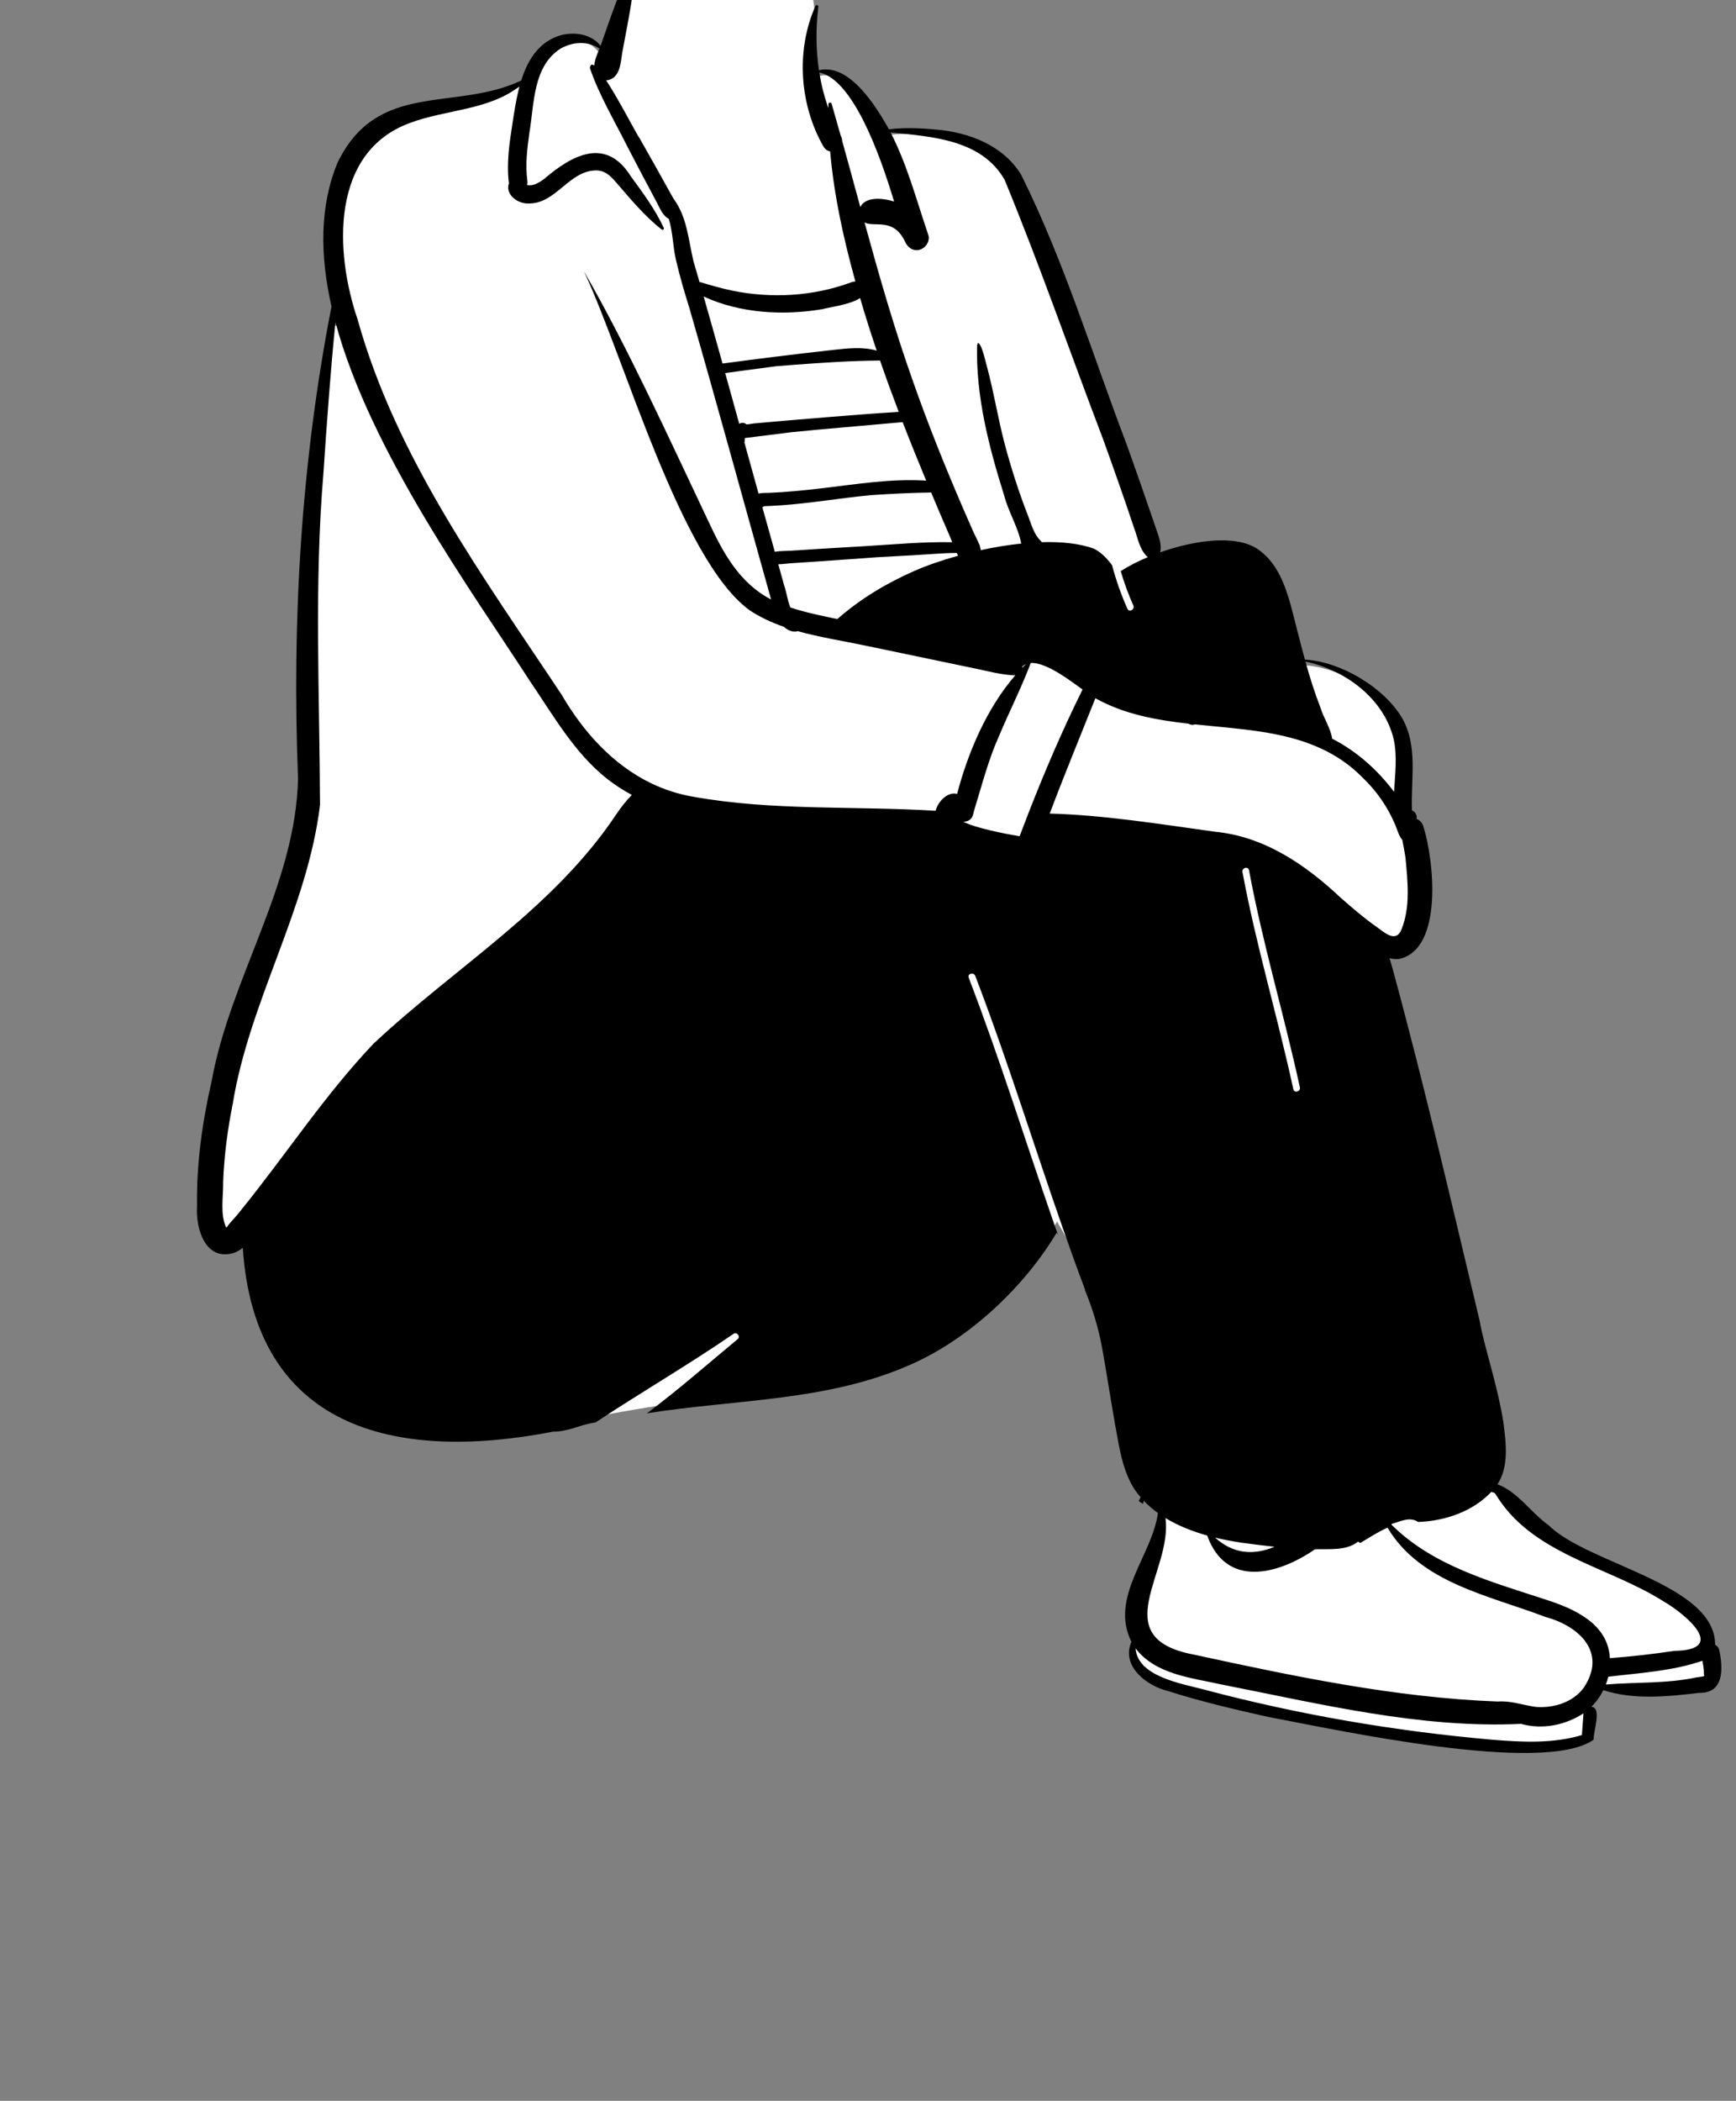 <?xml version="1.0" encoding="UTF-8"?>
<svg width="1534px" height="1856px" viewBox="0 0 1534 1856" version="1.1" xmlns="http://www.w3.org/2000/svg" xmlns:xlink="http://www.w3.org/1999/xlink">
    <rect x="0" y="0" width="1534" height="1856" fill="#808080" stroke="none"/>
    <!-- Generator: Sketch 62 (91390) - https://sketch.com -->
    <title>pose/sitting/closed_legs-1</title>
    
    <g id="pose/sitting/closed_legs-1" stroke="none" stroke-width="1" fill="none" fill-rule="evenodd">
        <path d="M1508.362,1440.948 C1478.682,1398.706 1416.119,1391.713 1375.928,1362.112 C1354.755,1345.876 1332.35,1335.13 1315.896,1313.269 C1342.094,1282.484 1309.695,1210.318 1303.029,1168.643 C1276.61,1059.532 1252.175,948.677 1220.753,839.695 C1275.206,856.65 1261.02,755.131 1253.243,731.656 C1252.705,728.429 1248.709,727.785 1246.26,726.768 C1246.945,722.159 1248.832,721.148 1243.111,719.875 C1241.198,692.254 1249.011,661.325 1234.89,636.925 C1218.974,610.293 1180.928,588.005 1149.494,587.637 C1127.412,499.927 1123.366,458.558 1018.749,495.738 C1021.063,487.195 1021.782,479.36 1017.751,470.73 C1002.019,423.183 982.249,371.168 965.057,322.984 C945.243,267.535 924.754,210.198 898.254,156.921 C879.798,123.089 822.057,114.044 782.919,119.645 C773.583,103.17 750.049,57.6 720.279,68.136 C720.055,54.392 719.842,40.648 719.664,26.903 C719.51,14.955 720.767,2.704 716.174,-8.64 C711.308,-20.657 701.401,-26.999 689.765,-31.599 C654.545,-43.235 614.082,-61.929 576.916,-50.362 C544.444,-35.539 548.226,20.199 532.512,50.498 C510.49,17.839 472.935,39.737 464.99,74.763 C374.525,110.83 296.768,69.857 290.979,211.438 C295.967,237.247 300.208,261.456 297.844,287.518 L295.107,287.798 C271.953,413.247 263.049,547.722 268.646,687.522 C267.525,742.566 247.47,793.941 228.076,843.613 C213.811,880.137 199.081,917.904 192.098,956.653 C184.355,988.926 155.892,1144.122 219.183,1092.598 C221.608,1269.16 378.914,1291.765 520.569,1252.766 C670.95,1221.497 840.24,1230.487 934.094,1079.215 C965.933,1133.711 976.918,1167.357 984.91,1224.344 C993.681,1266.09 1006.417,1313.502 1029.828,1341.115 C1009.67,1377.407 999.797,1421.617 1000.77,1450.432 C1001.152,1461.75 995.976,1466.991 1003.415,1474.027 C1039.097,1507.777 1118.708,1508.156 1179.244,1523.182 C1220.753,1528.466 1370.844,1548.68 1393.782,1535.504 C1409.779,1539.978 1391.175,1498.339 1407.171,1497.45 C1412.644,1497.491 1413.377,1490.519 1418.997,1490.775 C1454.874,1492.411 1532.226,1502.959 1513.524,1474.027 L1508.362,1440.948 Z" id="🎨-Background" fill="#FFFFFF"></path>
        <path d="M1499.455,1481.834 C1473.003,1487.55 1445.797,1485.954 1418.997,1488.188 C1419.863,1485.943 1420.589,1483.646 1421.157,1481.311 C1448.85,1477.957 1477.893,1476.365 1504.295,1467.21 C1504.918,1470.188 1505.385,1473.199 1505.57,1476.239 C1505.595,1476.646 1505.54,1481.194 1506.189,1480.354 C1505.385,1481.396 1500.655,1481.608 1499.455,1481.834 M1365.816,1413.164 C1317.676,1397.321 1266.622,1383.717 1229.515,1346.963 C1229.589,1346.76 1229.66,1346.555 1229.73,1346.35 C1237.368,1344.186 1245.769,1339.566 1253.119,1344.59 C1276.658,1343.777 1301.242,1335.524 1317.727,1318.081 C1318.852,1318.32 1319.942,1318.657 1321.003,1319.074 C1352.722,1373.061 1420.299,1383.344 1469.79,1414.625 C1489.852,1426.308 1527.219,1457.772 1479.414,1458.477 C1460.543,1461.34 1441.563,1463.458 1422.533,1464.921 C1421.065,1434.523 1390.971,1421.206 1365.816,1413.164 M1399.468,1491.023 C1389.895,1504.084 1372.612,1509.245 1356.976,1507.968 C1345.476,1506.405 1335.328,1502.358 1323.368,1503.23 C1232.694,1499.784 1143.53,1480.99 1055.11,1461.804 C975.916,1446.937 1036.422,1388.441 1029.828,1341.115 C1041.005,1347.934 1053.676,1352.915 1066.724,1356.567 C1083.532,1403.37 1129.467,1391.145 1161.994,1368.723 C1174.544,1368.317 1189.825,1370.244 1200.089,1361.904 C1200.688,1362.396 1201.319,1362.812 1201.972,1363.168 C1210.117,1358.367 1217.571,1353.342 1226.113,1349.639 C1254.982,1398.473 1316.303,1409.621 1365.506,1428.473 C1395.608,1436.59 1420.257,1459.866 1399.468,1491.023 M1397.823,1532.857 C1372.377,1540.469 1345.448,1539.149 1319.193,1537.006 C1232.942,1529.526 1147.263,1514.816 1063.587,1492.563 C1043.742,1487.283 1005.242,1481.153 1003.415,1456.231 C1021.08,1479.413 1052.617,1482.144 1079.109,1488.122 C1166.071,1505.178 1255.146,1527.205 1344.084,1522.958 C1362.867,1528.306 1383.339,1524.084 1399.231,1513.671 C1398.726,1520.064 1398.268,1526.46 1397.823,1532.857 M927.571,718.761 C940.451,684.571 954.42,650.841 967.931,616.861 C993,630.921 1021.3,636.061 1050.201,639.341 C1050.88,639.681 1051.601,639.981 1052.38,640.221 C1053.75,640.501 1054.9,640.371 1055.821,639.951 C1094.361,644.031 1133.67,645.631 1167.571,661.401 C1180.69,667.501 1193,675.721 1204.141,687.041 C1216.33,698.721 1226.15,712.821 1232.741,728.381 C1234.8,733.181 1235.891,738.171 1239.141,742.121 C1240.121,747.431 1241.23,752.701 1241.98,758.061 C1243.88,779.011 1246.471,801.081 1238.391,821.181 C1233.38,833.491 1223.111,823.591 1216.3,818.771 C1205.221,811.031 1195.02,802.151 1184.851,793.271 C1153.611,763.881 1117.101,738.891 1073.281,734.761 C1025.971,728.181 974.71,719.961 927.571,718.761 M908.611,718.831 C906.011,725.471 903.46,732.131 900.951,738.801 C888.52,736.671 862.061,731.651 851.23,725.931 C855.09,726.061 858.911,724.051 859.891,719.441 C860.321,717.401 861,715.491 861.531,713.501 C868.061,692.211 873.63,670.491 882.851,650.081 C891.871,628.531 902.601,607.591 910.8,585.721 C924.701,584.841 946.661,602.101 956.59,609.141 C938.88,644.871 923.15,681.521 908.67,718.671 C908.4,718.671 908.121,718.671 907.851,718.681 C908.101,718.731 908.361,718.781 908.611,718.831 M826.721,716.311 C755.42,711.851 683.161,716.551 612.681,703.901 C599.321,701.631 586.871,697.531 575.31,691.941 C541.67,675.681 515.531,646.811 496.281,613.761 C426.741,509.011 350.221,404.961 315.991,282.231 C295.71,222.831 291.761,134.041 362.65,108.481 C394.09,96.741 432.06,97.461 459.121,76.161 C456.06,87.421 454.34,99.201 452.761,109.631 C450.101,126.641 447.48,144.241 449.641,161.441 C449.661,161.591 449.681,161.741 449.71,161.881 C446.161,171.561 457.33,180.701 468.29,179.751 C491.411,179.221 502.75,151.421 525.92,150.571 C534.38,150.261 539.431,155.311 544.611,161.321 C557.15,175.891 569.431,190.741 584.58,202.681 C585.661,203.531 587.101,202.501 586.491,201.201 C578.84,184.851 568.111,170.371 557.471,155.841 C535.411,120.591 505.721,136.811 480.621,158.241 C475.73,161.791 470.761,164.671 465.73,163.411 C466.06,162.201 466.15,160.801 465.94,159.241 C464.071,145.441 465.9,130.891 467.8,117.201 C472.141,91.651 470.851,58.331 495.48,42.861 C506.23,36.781 519.23,36.011 529.69,42.911 C527.77,47.621 525.48,52.921 525.15,57.901 C523.05,56.421 521.63,56.881 521.25,60.091 C529.4,84.131 542.741,106.221 554.06,128.891 C562.9,145.901 571.79,162.891 580.861,179.781 C583.54,185.011 585.8,190.551 591.02,193.451 C591.031,193.501 591.04,193.551 591.05,193.601 C594.58,205.251 594.58,217.771 597.3,229.621 C598.971,236.861 600.891,244.141 602.94,251.381 C604.88,258.171 606.931,264.931 609.011,271.581 C633.77,357.391 657.221,443.601 681.361,529.601 C652.781,514.821 638.29,487.191 625.21,458.951 C590.71,386.181 554.571,306.751 515.96,239.611 C551.871,315.941 601.13,494.751 662.471,539.201 C671.83,545.401 682.031,550.071 692.681,553.771 C697.13,557.801 701.791,558.671 704.92,557.601 C724.201,563.011 744.391,566.121 763.34,570.091 C796.201,576.991 829.071,583.841 861.951,590.661 C873.071,592.961 884.241,596.041 895.601,596.581 C896.17,596.611 896.721,596.591 897.23,596.521 C872.201,625.301 855.351,664.591 845.721,701.421 C837.88,699.161 828.991,707.531 826.721,716.311 M544.511,719.481 C488.9,802.951 401.75,854.731 329.98,922.111 C286.98,967.421 252.69,1020.031 213.471,1068.511 C212.261,1070.011 211.04,1071.511 209.821,1073.001 C206.8,1076.721 202.601,1080.811 200.17,1084.421 C200.101,1084.531 200.031,1084.631 199.971,1084.711 C194.29,1072.841 197.4,1057.661 197.19,1044.131 C198.06,1020.951 201.09,997.971 205.641,975.251 C220.5,884.031 271.661,802.841 282.79,711.101 C282.42,613.531 277.571,515.681 285.79,418.141 C288.79,373.621 291.94,329.081 296.4,284.671 C327.201,399.121 417.141,522.581 468.201,601.621 C488.8,631.831 507.241,664.791 536.25,687.901 C543.261,693.441 550.661,698.201 558.361,702.301 C553.15,707.471 548.69,713.361 544.511,719.481 M726.661,273.131 C734.321,271.121 751.23,269.111 760.02,263.331 C764.568,278.926 769.487,294.401 774.677,309.786 C762.081,306.063 748.448,307.808 735.473,309.225 C718.567,311.071 701.684,313.079 684.808,315.182 C669.35,317.107 653.901,319.106 638.459,321.161 C632.951,301.405 627.404,281.661 621.77,261.941 C653.98,276.871 692.181,278.951 726.661,273.131 M744.19,124.511 C744.161,123.201 743.851,121.831 743.17,120.421 C743.071,120.221 742.98,120.021 742.88,119.821 C740.25,110.431 737.581,101.051 734.861,91.681 C734.451,90.101 731.951,90.411 732,92.071 C731.98,93.231 731.971,94.381 731.96,95.541 C731.781,95.061 731.611,94.581 731.44,94.091 C728.071,84.321 725.601,74.261 723.971,64.041 C752.831,69.991 776.601,132.991 790.031,178.031 C778.991,174.591 764.511,173.811 760.221,182.961 C754.9,163.471 749.621,143.971 744.19,124.511 M699.414,497.563 C706.607,497.092 713.802,496.644 720.993,496.145 C735.708,495.124 750.419,494.06 765.132,493.018 C768.661,492.768 772.19,492.51 775.719,492.25 C785.711,491.7 795.704,491.146 805.697,490.613 C816.745,490.025 827.922,489.022 839.053,488.613 C841.148,488.567 843.244,488.533 845.339,488.511 C845.752,489.351 846.179,490.176 846.641,490.961 C831.971,495.021 818.571,499.721 807.831,504.461 C783.431,515.151 759.971,529.221 739.931,546.911 C736.221,546.141 732.511,545.361 728.8,544.571 C718.621,542.371 708.311,540.021 698.38,536.671 C695.84,530.441 695.011,523.121 692.851,516.981 C691.138,510.828 689.425,504.673 687.712,498.519 C691.625,498.453 695.627,497.81 699.414,497.563 M675.134,447.239 C675.266,447.225 675.397,447.209 675.528,447.194 C675.544,447.194 675.561,447.193 675.577,447.193 C677.183,447.142 678.788,447.08 680.393,447.005 C683.602,446.856 686.81,446.664 690.015,446.436 C696.433,445.979 702.838,445.369 709.234,444.671 C722.047,443.271 734.819,441.521 747.604,439.893 C755.137,438.933 762.644,438.107 770.145,437.404 C787.683,436.24 805.274,435.348 822.793,435.101 C828.4,448.451 834.091,461.761 839.831,475.041 C840.372,476.28 840.898,477.628 841.432,479.027 C815.678,478.536 789.814,480.979 764.151,482.515 C749.765,483.376 735.377,484.213 720.993,485.098 C713.798,485.54 706.606,486.03 699.414,486.5 C694.612,486.813 689.451,486.606 684.649,487.513 C683.633,483.862 682.617,480.211 681.601,476.561 C678.939,467.101 676.307,457.632 673.669,448.165 C674.184,447.917 674.678,447.611 675.134,447.239 M653.218,374.394 C649.09,359.459 644.959,344.524 640.806,329.596 C641.586,329.488 642.366,329.38 643.145,329.272 C646.061,328.87 648.978,328.471 651.895,328.073 C658.321,327.198 664.748,326.334 671.177,325.482 C676.16,324.822 681.144,324.173 686.129,323.526 C691.633,323.061 697.139,322.618 702.647,322.211 C727.554,320.374 752.657,318.67 777.647,318.529 C782.894,333.733 788.419,348.844 794.146,363.881 C772.893,365.175 751.662,366.888 730.438,368.593 C718.229,369.574 706.023,370.592 693.821,371.646 C687.884,372.159 681.949,372.681 676.014,373.211 C672.717,373.505 669.42,373.803 666.123,374.103 C664.219,374.276 661.733,374.923 659.591,374.937 C659.313,374.717 659.023,374.504 658.715,374.291 C657.153,373.214 654.851,373.403 653.218,374.394 M658.188,386.999 C672.205,385.29 686.191,383.45 700.198,381.746 C707.967,380.991 715.737,380.246 723.509,379.521 C748.205,377.216 772.929,375.219 797.626,372.945 C804.327,390.258 811.287,407.474 818.411,424.618 C788.168,422.623 757.372,427.703 727.468,431.219 C711.505,433.096 695.499,434.789 679.43,435.388 C676.886,435.482 673.33,435.35 670.279,436.026 C666.127,421.084 661.991,406.137 657.86,391.188 C657.921,389.798 658.029,388.403 658.188,386.999 M906.48,586.741 C905.42,587.751 904.38,588.791 903.351,589.861 C903.371,589.521 903.38,589.191 903.371,588.851 C903.391,588.841 903.411,588.831 903.42,588.821 C904.34,587.921 905.361,587.231 906.48,586.741 M887.77,158.951 C918.861,234.371 945.71,311.921 974.831,388.261 C984.17,414.181 993.371,440.151 1002.071,466.301 C1005.371,474.941 1006.581,484.641 1013.361,491.431 C1013.641,491.711 1013.951,491.971 1014.281,492.191 C1005.172,496.016 996.943,500.268 990.315,504.567 C993.363,514.903 997.043,525.048 1001.439,534.837 C1003.01,538.334 997.838,541.382 996.259,537.865 C990.671,525.423 986.162,512.479 982.629,499.277 C978.229,493.344 973.138,488.022 966.541,484.701 C953.811,480.071 937.761,478.471 920.46,478.991 C920.181,478.491 919.811,478.011 919.361,477.561 C913.63,472.041 911.361,463.261 908.511,455.951 C900.221,434.621 893.17,412.791 887.38,390.641 C881.681,368.711 878.15,346.261 872.23,324.381 C871.031,320.551 867.3,302.051 863.821,303.071 C863.891,303.491 863.951,303.901 864.011,304.321 C863.831,304.201 863.63,304.151 863.431,304.161 C862.031,349.421 873.861,395.011 887.411,438.021 C891.161,452.351 899.681,465.761 902.411,480.221 C890.541,481.451 878.44,483.471 866.71,486.021 C866.541,485.071 866.3,484.131 866.02,483.181 C865.861,481.861 865.46,480.821 864.88,480.031 C863.4,476.411 861.44,472.881 859.991,469.621 C857.011,462.881 854.05,456.141 851.121,449.371 C835.17,412.351 820.071,374.931 806.75,336.871 C790.321,290.721 776.891,243.681 763.931,196.511 C772.611,201.161 789.3,191.871 799.531,213.101 C801.741,218.451 806.65,222.271 812.741,220.601 C818.081,219.131 822.121,212.901 820.241,207.391 C819.971,206.491 819.681,205.601 819.351,204.731 C809.38,175.161 801.311,144.811 786.931,116.981 C823.84,120.711 867.5,123.361 887.77,158.951 M1231.571,653.241 C1234.761,668.331 1232.71,684.201 1231.851,699.561 C1217.261,680.171 1198.77,663.621 1177.141,652.601 C1175.701,642.901 1169.59,634.451 1166.77,625.031 C1161.561,611.741 1157.34,598.161 1153.541,584.451 C1188.811,591.801 1223.141,617.421 1231.571,653.241 M1103.694,768.833 C1115.669,833.456 1134.69,896.455 1148.622,960.641 C1149.44,964.412 1143.655,966.008 1142.836,962.236 C1128.904,898.05 1109.884,835.051 1097.908,770.428 C1097.208,766.647 1102.991,765.042 1103.694,768.833 M1097.548,1362.963 C1107.106,1364.302 1116.644,1365.472 1126.259,1366.492 C1107.118,1374.5 1089.269,1372.543 1073.696,1358.39 C1081.668,1360.33 1089.702,1361.813 1097.548,1362.963 M1519.285,1458.188 C1518.746,1455.624 1517.33,1453.961 1515.545,1453.061 C1515.817,1399.279 1402.772,1381.798 1368.517,1347.55 C1352.846,1336.472 1341.445,1318.172 1323.245,1311.313 C1333.543,1295.377 1330.776,1274.868 1328.491,1256.961 C1323.493,1224.29 1310.934,1187.777 1307.65,1167.581 C1282.871,1063.771 1258.84,959.711 1230.8,856.721 C1230.23,854.751 1229.17,850.851 1227.84,846.541 C1230.861,847.271 1233.75,847.511 1236.46,847.161 C1275.79,838.441 1266.96,758.881 1257.721,730.051 C1256.73,726.651 1254.42,724.501 1251.71,723.491 C1252.06,721.731 1251.741,719.861 1250.491,718.071 C1249.821,717.111 1248.79,716.421 1247.67,716.071 C1246.48,688.711 1253.31,659.301 1238.911,634.301 C1222.73,606.961 1184.13,584.341 1153.071,582.751 C1148.621,566.631 1144.721,550.351 1140.42,534.201 C1135.701,517.291 1128.98,499.121 1114.851,487.781 C1096.571,471.521 1057.55,476.481 1025.181,487.971 C1026.951,479.501 1022.92,471.841 1020.451,463.901 C1012.4,440.141 1004.111,416.461 995.65,392.851 C965.281,313.251 940.34,230.741 902.351,154.421 C886.621,128.551 856.371,116.891 827.331,114.491 C813.71,113.121 799.221,112.591 785.471,114.201 C785.031,113.361 784.581,112.531 784.121,111.701 C772.851,92.171 749.98,55.811 723.661,62.051 C720.88,43.481 720.84,24.451 723.13,5.871 C723.291,4.551 721.13,3.981 720.59,5.181 C703.15,44.301 706.391,92.441 727.67,129.481 C729.23,132.051 731.351,133.381 733.55,133.761 C736.94,172.651 745.411,211.031 755.861,248.701 C754.291,248.761 752.781,249.091 751.52,249.651 C718.181,261.861 681.52,263.851 646.821,256.721 C637.05,254.661 627.59,251.891 618.08,249.071 C616.281,242.831 614.48,236.611 612.67,230.381 C608.13,210.701 606.971,191.791 595.451,175.941 C594.77,174.771 594.071,173.611 593.4,172.451 C584.15,155.671 574.75,138.981 565.281,122.331 C562.98,119.601 547.601,89.291 535.63,70.961 C537.13,70.921 538.681,70.541 540.19,69.781 C548.63,65.571 548.54,53.361 550.08,45.171 C554.8,19.721 560.261,-5.769 561.761,-31.659 C561.84,-32.979 559.821,-33.539 559.23,-32.339 C547.721,-9.519 539.741,14.901 531.221,38.951 C531.05,39.431 530.871,39.921 530.681,40.421 C522.781,30.461 508.911,28.091 496.83,30.771 C476.641,36.041 466.46,52.451 460.59,71.111 C402.54,98.821 333.46,70.521 298.23,143.831 C282.361,182.141 282.661,225.581 292.94,270.791 C266.17,407.841 257.79,548.041 263.361,687.491 C261.38,781.821 203.52,863.661 186.94,955.461 C178.67,991.641 173.48,1028.731 174.121,1065.901 C172.851,1085.541 181.511,1114.541 206.67,1106.901 C209.54,1105.871 212.141,1104.291 214.54,1102.381 C225.05,1261.421 347.611,1292.181 488.871,1264.791 C494.59,1264.891 500.21,1263.571 506.221,1261.881 C509.141,1261.011 512.04,1260.101 514.94,1259.141 C517.121,1258.621 519.31,1258.091 521.5,1257.541 C523.123,1257.21 524.75,1256.896 526.376,1256.575 C566.652,1229.944 608.487,1205.686 648.28,1178.304 C651.085,1176.373 654.521,1180.859 651.915,1183.016 C625.333,1205 599.312,1227.945 571.653,1248.61 C650.455,1236.082 730.643,1238.217 804.221,1205.751 C855.851,1183.161 904.44,1137.891 933.701,1089.051 C934.143,1089.827 934.574,1090.606 935.012,1091.383 C933.59,1087.342 932.17,1083.301 930.765,1079.255 C905.822,1007.424 883.254,934.75 855.989,863.74 C854.601,860.126 860.404,858.577 861.774,862.145 C869.418,882.054 876.705,902.097 883.766,922.22 C909.037,994.236 931.626,1067.186 958.542,1138.625 C958.697,1139.035 958.749,1139.416 958.736,1139.769 C964.357,1153.632 968.955,1167.755 972.141,1182.231 C975.444,1197.379 980.274,1229.733 985.053,1256.961 C989.238,1279.417 992.286,1305.464 1007.88,1322.701 C1007.862,1322.737 1007.845,1322.772 1007.826,1322.809 L1007.827,1322.809 C1007.277,1323.881 1006.751,1324.943 1006.238,1326 C1007.343,1327.101 1008.746,1327.822 1010.044,1328.645 C1010.245,1327.701 1010.44,1326.762 1010.661,1325.801 C1014.454,1329.826 1018.663,1333.443 1023.184,1336.708 C1018.086,1374.421 980.101,1410.955 999.77,1450.432 C990.395,1472.012 1013.405,1489.57 1032.342,1494.023 C1061.373,1503.307 1091.332,1510.288 1121.064,1516.915 C1179.927,1527.889 1364.154,1568.456 1408.252,1536.878 C1407.62,1530.138 1415.908,1508.239 1406.126,1507.916 C1410.463,1503.635 1414.058,1498.63 1416.781,1493.197 C1443.77,1501.981 1473.764,1498.835 1501.244,1495.594 C1523.468,1496.074 1522.653,1474.423 1519.285,1458.188" id="🖍-Ink" fill="#000000"></path>
    </g>
</svg>